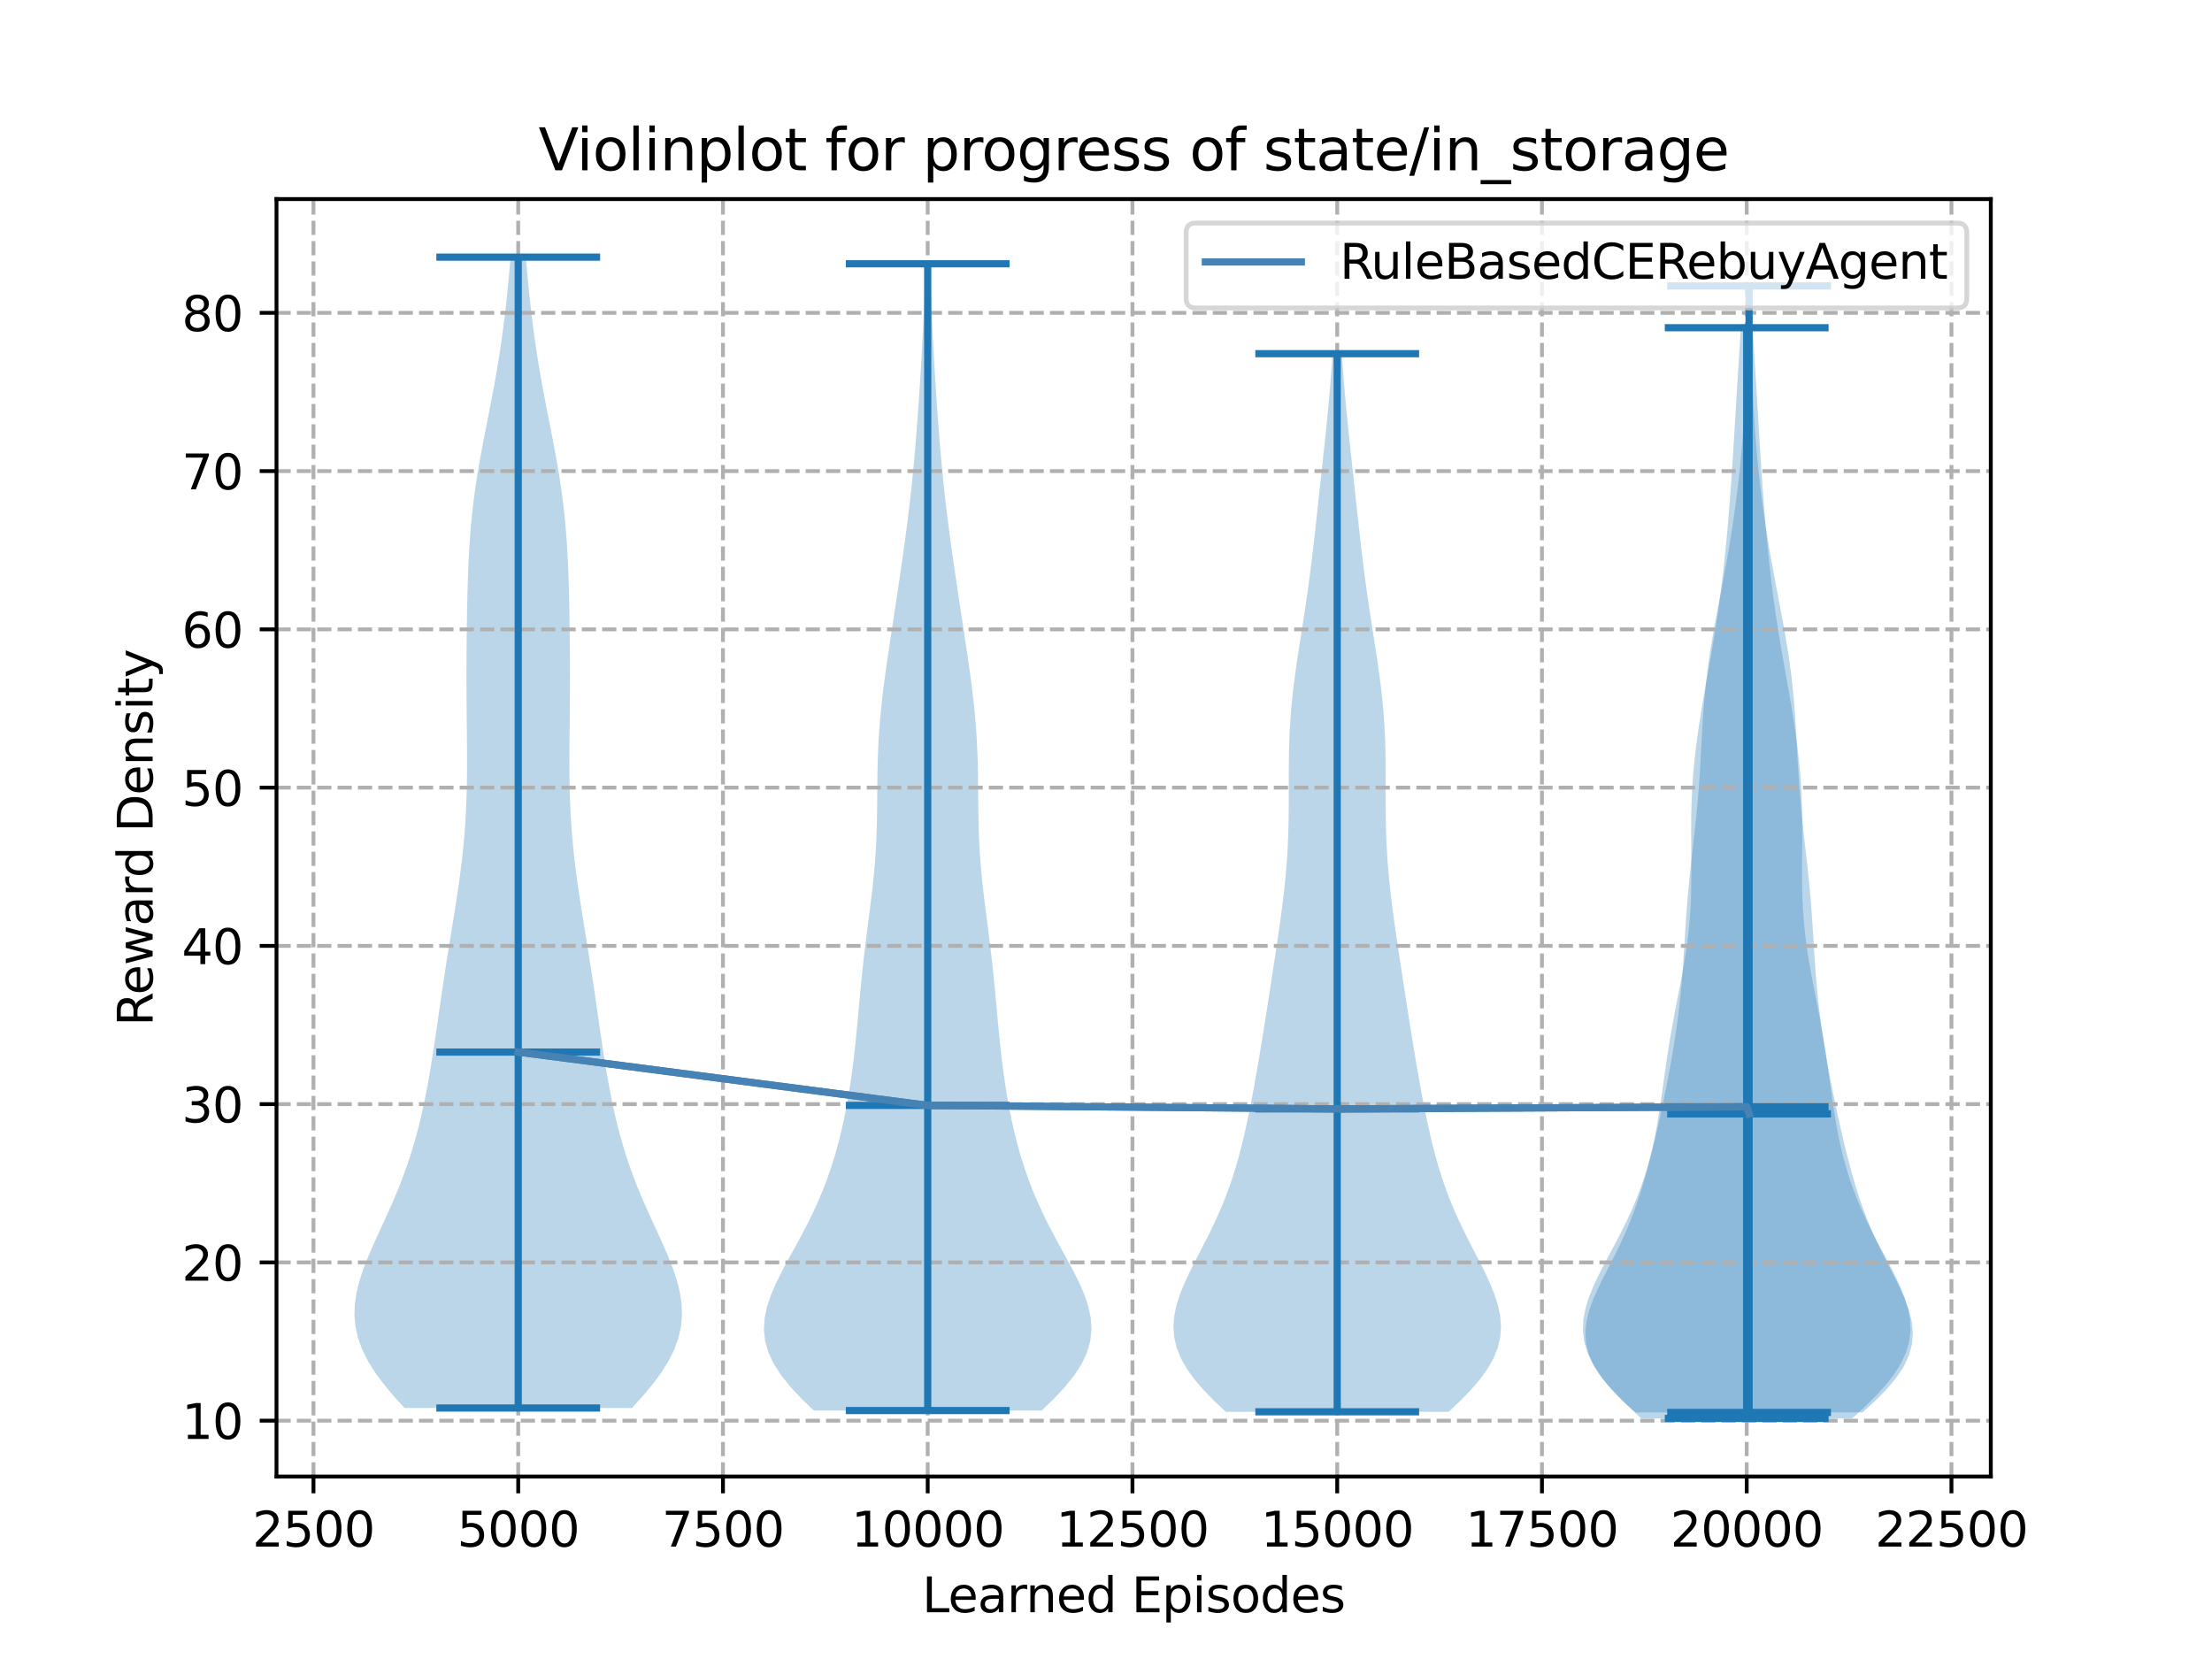 <?xml version="1.0" encoding="utf-8" standalone="no"?>
<!DOCTYPE svg PUBLIC "-//W3C//DTD SVG 1.1//EN"
  "http://www.w3.org/Graphics/SVG/1.1/DTD/svg11.dtd">
<svg xmlns:xlink="http://www.w3.org/1999/xlink" width="460.8pt" height="345.6pt" viewBox="0 0 460.8 345.6" xmlns="http://www.w3.org/2000/svg" version="1.1">
 <defs>
  <style type="text/css">*{stroke-linejoin: round; stroke-linecap: butt}</style>
 </defs>
 <g id="figure_1">
  <g id="patch_1">
   <path d="M 0 345.6 
L 460.8 345.6 
L 460.8 0 
L 0 0 
z
" style="fill: #ffffff"/>
  </g>
  <g id="axes_1">
   <g id="patch_2">
    <path d="M 57.6 307.584 
L 414.72 307.584 
L 414.72 41.472 
L 57.6 41.472 
z
" style="fill: #ffffff"/>
   </g>
   <g id="PolyCollection_1">
    <path d="M 131.645 293.312 
L 84.265 293.312 
L 82.062 290.89 
L 80.029 288.469 
L 78.225 286.047 
L 76.695 283.625 
L 75.477 281.204 
L 74.591 278.782 
L 74.046 276.361 
L 73.833 273.939 
L 73.93 271.517 
L 74.307 269.096 
L 74.92 266.674 
L 75.726 264.252 
L 76.676 261.831 
L 77.722 259.409 
L 78.823 256.987 
L 79.939 254.566 
L 81.041 252.144 
L 82.102 249.722 
L 83.108 247.301 
L 84.046 244.879 
L 84.911 242.457 
L 85.704 240.036 
L 86.426 237.614 
L 87.082 235.192 
L 87.678 232.771 
L 88.221 230.349 
L 88.717 227.927 
L 89.174 225.506 
L 89.597 223.084 
L 89.994 220.662 
L 90.37 218.241 
L 90.731 215.819 
L 91.083 213.397 
L 91.432 210.976 
L 91.782 208.554 
L 92.137 206.132 
L 92.501 203.711 
L 92.873 201.289 
L 93.255 198.867 
L 93.644 196.446 
L 94.037 194.024 
L 94.43 191.602 
L 94.817 189.181 
L 95.191 186.759 
L 95.548 184.338 
L 95.88 181.916 
L 96.182 179.494 
L 96.45 177.073 
L 96.681 174.651 
L 96.872 172.229 
L 97.025 169.808 
L 97.14 167.386 
L 97.22 164.964 
L 97.269 162.543 
L 97.292 160.121 
L 97.294 157.699 
L 97.281 155.278 
L 97.26 152.856 
L 97.235 150.434 
L 97.211 148.013 
L 97.191 145.591 
L 97.179 143.169 
L 97.174 140.748 
L 97.179 138.326 
L 97.192 135.904 
L 97.213 133.483 
L 97.242 131.061 
L 97.278 128.639 
L 97.322 126.218 
L 97.376 123.796 
L 97.443 121.374 
L 97.527 118.953 
L 97.632 116.531 
L 97.764 114.109 
L 97.928 111.688 
L 98.128 109.266 
L 98.367 106.844 
L 98.649 104.423 
L 98.972 102.001 
L 99.336 99.579 
L 99.735 97.158 
L 100.166 94.736 
L 100.62 92.315 
L 101.089 89.893 
L 101.566 87.471 
L 102.041 85.05 
L 102.508 82.628 
L 102.96 80.206 
L 103.391 77.785 
L 103.798 75.363 
L 104.179 72.941 
L 104.532 70.52 
L 104.859 68.098 
L 105.161 65.676 
L 105.439 63.255 
L 105.695 60.833 
L 105.932 58.411 
L 106.153 55.99 
L 106.357 53.568 
L 109.553 53.568 
L 109.553 53.568 
L 109.757 55.99 
L 109.977 58.411 
L 110.214 60.833 
L 110.471 63.255 
L 110.749 65.676 
L 111.05 68.098 
L 111.377 70.52 
L 111.731 72.941 
L 112.112 75.363 
L 112.519 77.785 
L 112.95 80.206 
L 113.402 82.628 
L 113.868 85.05 
L 114.344 87.471 
L 114.821 89.893 
L 115.29 92.315 
L 115.744 94.736 
L 116.174 97.158 
L 116.574 99.579 
L 116.937 102.001 
L 117.261 104.423 
L 117.542 106.844 
L 117.782 109.266 
L 117.982 111.688 
L 118.145 114.109 
L 118.277 116.531 
L 118.382 118.953 
L 118.466 121.374 
L 118.533 123.796 
L 118.588 126.218 
L 118.632 128.639 
L 118.668 131.061 
L 118.696 133.483 
L 118.718 135.904 
L 118.731 138.326 
L 118.735 140.748 
L 118.731 143.169 
L 118.719 145.591 
L 118.699 148.013 
L 118.675 150.434 
L 118.65 152.856 
L 118.628 155.278 
L 118.616 157.699 
L 118.618 160.121 
L 118.641 162.543 
L 118.69 164.964 
L 118.77 167.386 
L 118.885 169.808 
L 119.037 172.229 
L 119.229 174.651 
L 119.46 177.073 
L 119.728 179.494 
L 120.03 181.916 
L 120.362 184.338 
L 120.718 186.759 
L 121.093 189.181 
L 121.48 191.602 
L 121.872 194.024 
L 122.266 196.446 
L 122.655 198.867 
L 123.036 201.289 
L 123.409 203.711 
L 123.772 206.132 
L 124.128 208.554 
L 124.478 210.976 
L 124.826 213.397 
L 125.179 215.819 
L 125.54 218.241 
L 125.916 220.662 
L 126.312 223.084 
L 126.736 225.506 
L 127.192 227.927 
L 127.689 230.349 
L 128.231 232.771 
L 128.828 235.192 
L 129.484 237.614 
L 130.206 240.036 
L 130.998 242.457 
L 131.864 244.879 
L 132.802 247.301 
L 133.807 249.722 
L 134.869 252.144 
L 135.97 254.566 
L 137.087 256.987 
L 138.187 259.409 
L 139.234 261.831 
L 140.184 264.252 
L 140.989 266.674 
L 141.603 269.096 
L 141.979 271.517 
L 142.077 273.939 
L 141.864 276.361 
L 141.318 278.782 
L 140.433 281.204 
L 139.215 283.625 
L 137.685 286.047 
L 135.88 288.469 
L 133.848 290.89 
L 131.645 293.312 
z
" clip-path="url(#pa95bd17206)" style="fill: #1f77b4; fill-opacity: 0.3"/>
   </g>
   <g id="PolyCollection_2">
    <path d="M 216.985 293.84 
L 169.535 293.84 
L 167.026 291.427 
L 164.753 289.014 
L 162.799 286.601 
L 161.228 284.188 
L 160.087 281.775 
L 159.392 279.362 
L 159.138 276.949 
L 159.293 274.536 
L 159.809 272.123 
L 160.623 269.71 
L 161.664 267.297 
L 162.864 264.884 
L 164.155 262.471 
L 165.481 260.058 
L 166.794 257.645 
L 168.061 255.232 
L 169.256 252.819 
L 170.366 250.406 
L 171.384 247.993 
L 172.311 245.58 
L 173.148 243.167 
L 173.903 240.754 
L 174.582 238.341 
L 175.192 235.928 
L 175.739 233.515 
L 176.23 231.102 
L 176.67 228.689 
L 177.064 226.276 
L 177.416 223.863 
L 177.732 221.45 
L 178.016 219.037 
L 178.274 216.624 
L 178.513 214.211 
L 178.739 211.798 
L 178.959 209.385 
L 179.182 206.972 
L 179.414 204.559 
L 179.66 202.146 
L 179.924 199.733 
L 180.207 197.32 
L 180.506 194.907 
L 180.816 192.494 
L 181.129 190.081 
L 181.434 187.668 
L 181.722 185.255 
L 181.982 182.842 
L 182.205 180.429 
L 182.387 178.016 
L 182.526 175.603 
L 182.624 173.19 
L 182.685 170.777 
L 182.721 168.364 
L 182.742 165.951 
L 182.762 163.538 
L 182.791 161.125 
L 182.843 158.712 
L 182.926 156.299 
L 183.047 153.886 
L 183.208 151.473 
L 183.411 149.06 
L 183.653 146.647 
L 183.93 144.234 
L 184.236 141.821 
L 184.565 139.408 
L 184.911 136.995 
L 185.268 134.582 
L 185.632 132.169 
L 185.999 129.756 
L 186.367 127.343 
L 186.733 124.93 
L 187.096 122.517 
L 187.454 120.104 
L 187.806 117.691 
L 188.151 115.278 
L 188.486 112.865 
L 188.809 110.452 
L 189.119 108.039 
L 189.413 105.626 
L 189.691 103.213 
L 189.952 100.8 
L 190.196 98.387 
L 190.424 95.974 
L 190.636 93.561 
L 190.836 91.148 
L 191.024 88.735 
L 191.202 86.322 
L 191.372 83.909 
L 191.534 81.496 
L 191.689 79.083 
L 191.838 76.67 
L 191.979 74.257 
L 192.113 71.844 
L 192.239 69.431 
L 192.355 67.018 
L 192.463 64.605 
L 192.562 62.192 
L 192.651 59.779 
L 192.732 57.366 
L 192.804 54.953 
L 193.716 54.953 
L 193.716 54.953 
L 193.788 57.366 
L 193.869 59.779 
L 193.958 62.192 
L 194.057 64.605 
L 194.165 67.018 
L 194.281 69.431 
L 194.407 71.844 
L 194.541 74.257 
L 194.682 76.67 
L 194.831 79.083 
L 194.986 81.496 
L 195.148 83.909 
L 195.318 86.322 
L 195.496 88.735 
L 195.684 91.148 
L 195.884 93.561 
L 196.096 95.974 
L 196.324 98.387 
L 196.568 100.8 
L 196.829 103.213 
L 197.107 105.626 
L 197.401 108.039 
L 197.711 110.452 
L 198.034 112.865 
L 198.369 115.278 
L 198.714 117.691 
L 199.066 120.104 
L 199.424 122.517 
L 199.787 124.93 
L 200.153 127.343 
L 200.521 129.756 
L 200.888 132.169 
L 201.252 134.582 
L 201.609 136.995 
L 201.955 139.408 
L 202.284 141.821 
L 202.59 144.234 
L 202.867 146.647 
L 203.109 149.06 
L 203.312 151.473 
L 203.473 153.886 
L 203.594 156.299 
L 203.677 158.712 
L 203.729 161.125 
L 203.758 163.538 
L 203.778 165.951 
L 203.799 168.364 
L 203.835 170.777 
L 203.897 173.19 
L 203.994 175.603 
L 204.133 178.016 
L 204.315 180.429 
L 204.538 182.842 
L 204.798 185.255 
L 205.086 187.668 
L 205.391 190.081 
L 205.704 192.494 
L 206.014 194.907 
L 206.313 197.32 
L 206.596 199.733 
L 206.86 202.146 
L 207.107 204.559 
L 207.338 206.972 
L 207.561 209.385 
L 207.781 211.798 
L 208.007 214.211 
L 208.246 216.624 
L 208.504 219.037 
L 208.788 221.45 
L 209.104 223.863 
L 209.456 226.276 
L 209.85 228.689 
L 210.29 231.102 
L 210.781 233.515 
L 211.328 235.928 
L 211.938 238.341 
L 212.617 240.754 
L 213.372 243.167 
L 214.209 245.58 
L 215.136 247.993 
L 216.154 250.406 
L 217.264 252.819 
L 218.459 255.232 
L 219.726 257.645 
L 221.039 260.058 
L 222.365 262.471 
L 223.656 264.884 
L 224.856 267.297 
L 225.897 269.71 
L 226.711 272.123 
L 227.227 274.536 
L 227.382 276.949 
L 227.128 279.362 
L 226.433 281.775 
L 225.292 284.188 
L 223.721 286.601 
L 221.767 289.014 
L 219.494 291.427 
L 216.985 293.84 
z
" clip-path="url(#pa95bd17206)" style="fill: #1f77b4; fill-opacity: 0.3"/>
   </g>
   <g id="PolyCollection_3">
    <path d="M 301.784 294.103 
L 255.346 294.103 
L 252.986 291.877 
L 250.81 289.65 
L 248.886 287.424 
L 247.271 285.197 
L 246.005 282.971 
L 245.112 280.744 
L 244.596 278.518 
L 244.443 276.291 
L 244.624 274.065 
L 245.098 271.838 
L 245.812 269.612 
L 246.714 267.385 
L 247.748 265.159 
L 248.862 262.932 
L 250.01 260.706 
L 251.155 258.479 
L 252.266 256.253 
L 253.323 254.026 
L 254.31 251.8 
L 255.221 249.573 
L 256.056 247.347 
L 256.815 245.12 
L 257.506 242.894 
L 258.136 240.667 
L 258.712 238.441 
L 259.245 236.214 
L 259.74 233.987 
L 260.205 231.761 
L 260.646 229.534 
L 261.067 227.308 
L 261.473 225.081 
L 261.865 222.855 
L 262.247 220.628 
L 262.619 218.402 
L 262.983 216.175 
L 263.34 213.949 
L 263.692 211.722 
L 264.041 209.496 
L 264.387 207.269 
L 264.73 205.043 
L 265.072 202.816 
L 265.413 200.59 
L 265.75 198.363 
L 266.083 196.137 
L 266.408 193.91 
L 266.723 191.684 
L 267.023 189.457 
L 267.303 187.231 
L 267.559 185.004 
L 267.786 182.778 
L 267.982 180.551 
L 268.143 178.325 
L 268.27 176.098 
L 268.362 173.872 
L 268.423 171.645 
L 268.458 169.419 
L 268.472 167.192 
L 268.474 164.966 
L 268.471 162.739 
L 268.474 160.513 
L 268.492 158.286 
L 268.531 156.06 
L 268.6 153.833 
L 268.705 151.607 
L 268.847 149.38 
L 269.03 147.153 
L 269.252 144.927 
L 269.509 142.7 
L 269.799 140.474 
L 270.113 138.247 
L 270.447 136.021 
L 270.792 133.794 
L 271.142 131.568 
L 271.49 129.341 
L 271.831 127.115 
L 272.16 124.888 
L 272.477 122.662 
L 272.779 120.435 
L 273.066 118.209 
L 273.34 115.982 
L 273.602 113.756 
L 273.856 111.529 
L 274.104 109.303 
L 274.348 107.076 
L 274.59 104.85 
L 274.832 102.623 
L 275.075 100.397 
L 275.318 98.17 
L 275.56 95.944 
L 275.801 93.717 
L 276.039 91.491 
L 276.271 89.264 
L 276.495 87.038 
L 276.709 84.811 
L 276.912 82.585 
L 277.102 80.358 
L 277.278 78.132 
L 277.439 75.905 
L 277.587 73.679 
L 279.544 73.679 
L 279.544 73.679 
L 279.691 75.905 
L 279.853 78.132 
L 280.029 80.358 
L 280.219 82.585 
L 280.421 84.811 
L 280.636 87.038 
L 280.86 89.264 
L 281.092 91.491 
L 281.329 93.717 
L 281.57 95.944 
L 281.813 98.17 
L 282.056 100.397 
L 282.298 102.623 
L 282.54 104.85 
L 282.782 107.076 
L 283.026 109.303 
L 283.274 111.529 
L 283.528 113.756 
L 283.791 115.982 
L 284.065 118.209 
L 284.352 120.435 
L 284.654 122.662 
L 284.97 124.888 
L 285.3 127.115 
L 285.641 129.341 
L 285.989 131.568 
L 286.338 133.794 
L 286.683 136.021 
L 287.017 138.247 
L 287.332 140.474 
L 287.621 142.7 
L 287.879 144.927 
L 288.1 147.153 
L 288.283 149.38 
L 288.426 151.607 
L 288.53 153.833 
L 288.599 156.06 
L 288.639 158.286 
L 288.656 160.513 
L 288.659 162.739 
L 288.657 164.966 
L 288.659 167.192 
L 288.673 169.419 
L 288.707 171.645 
L 288.769 173.872 
L 288.861 176.098 
L 288.987 178.325 
L 289.149 180.551 
L 289.344 182.778 
L 289.572 185.004 
L 289.828 187.231 
L 290.108 189.457 
L 290.407 191.684 
L 290.722 193.91 
L 291.048 196.137 
L 291.38 198.363 
L 291.718 200.59 
L 292.058 202.816 
L 292.4 205.043 
L 292.744 207.269 
L 293.09 209.496 
L 293.438 211.722 
L 293.79 213.949 
L 294.148 216.175 
L 294.512 218.402 
L 294.884 220.628 
L 295.265 222.855 
L 295.657 225.081 
L 296.063 227.308 
L 296.484 229.534 
L 296.925 231.761 
L 297.391 233.987 
L 297.886 236.214 
L 298.418 238.441 
L 298.995 240.667 
L 299.624 242.894 
L 300.315 245.12 
L 301.075 247.347 
L 301.909 249.573 
L 302.821 251.8 
L 303.808 254.026 
L 304.864 256.253 
L 305.975 258.479 
L 307.12 260.706 
L 308.269 262.932 
L 309.383 265.159 
L 310.416 267.385 
L 311.318 269.612 
L 312.033 271.838 
L 312.506 274.065 
L 312.687 276.291 
L 312.535 278.518 
L 312.019 280.744 
L 311.126 282.971 
L 309.86 285.197 
L 308.244 287.424 
L 306.32 289.65 
L 304.144 291.877 
L 301.784 294.103 
z
" clip-path="url(#pa95bd17206)" style="fill: #1f77b4; fill-opacity: 0.3"/>
   </g>
   <g id="PolyCollection_4">
    <path d="M 385.844 295.488 
L 341.897 295.488 
L 339.409 293.193 
L 337.076 290.898 
L 334.975 288.603 
L 333.175 286.308 
L 331.728 284.012 
L 330.668 281.717 
L 330.011 279.422 
L 329.748 277.127 
L 329.855 274.832 
L 330.289 272.537 
L 330.999 270.242 
L 331.925 267.947 
L 333.006 265.652 
L 334.184 263.356 
L 335.407 261.061 
L 336.631 258.766 
L 337.82 256.471 
L 338.949 254.176 
L 340 251.881 
L 340.963 249.586 
L 341.835 247.291 
L 342.615 244.996 
L 343.307 242.7 
L 343.917 240.405 
L 344.453 238.11 
L 344.924 235.815 
L 345.34 233.52 
L 345.713 231.225 
L 346.055 228.93 
L 346.379 226.635 
L 346.697 224.339 
L 347.021 222.044 
L 347.36 219.749 
L 347.721 217.454 
L 348.107 215.159 
L 348.52 212.864 
L 348.953 210.569 
L 349.4 208.274 
L 349.849 205.979 
L 350.289 203.683 
L 350.707 201.388 
L 351.09 199.093 
L 351.429 196.798 
L 351.715 194.503 
L 351.944 192.208 
L 352.116 189.913 
L 352.235 187.618 
L 352.306 185.323 
L 352.338 183.027 
L 352.342 180.732 
L 352.328 178.437 
L 352.31 176.142 
L 352.298 173.847 
L 352.302 171.552 
L 352.332 169.257 
L 352.395 166.962 
L 352.496 164.667 
L 352.638 162.371 
L 352.824 160.076 
L 353.051 157.781 
L 353.319 155.486 
L 353.623 153.191 
L 353.959 150.896 
L 354.323 148.601 
L 354.707 146.306 
L 355.106 144.011 
L 355.513 141.715 
L 355.922 139.42 
L 356.328 137.125 
L 356.725 134.83 
L 357.11 132.535 
L 357.477 130.24 
L 357.826 127.945 
L 358.154 125.65 
L 358.46 123.354 
L 358.746 121.059 
L 359.013 118.764 
L 359.261 116.469 
L 359.494 114.174 
L 359.712 111.879 
L 359.917 109.584 
L 360.111 107.289 
L 360.295 104.994 
L 360.47 102.698 
L 360.636 100.403 
L 360.795 98.108 
L 360.947 95.813 
L 361.092 93.518 
L 361.234 91.223 
L 361.372 88.928 
L 361.509 86.633 
L 361.646 84.338 
L 361.784 82.042 
L 361.924 79.747 
L 362.067 77.452 
L 362.212 75.157 
L 362.359 72.862 
L 362.507 70.567 
L 362.654 68.272 
L 365.087 68.272 
L 365.087 68.272 
L 365.234 70.567 
L 365.381 72.862 
L 365.529 75.157 
L 365.674 77.452 
L 365.817 79.747 
L 365.957 82.042 
L 366.095 84.338 
L 366.232 86.633 
L 366.369 88.928 
L 366.507 91.223 
L 366.648 93.518 
L 366.794 95.813 
L 366.946 98.108 
L 367.104 100.403 
L 367.271 102.698 
L 367.445 104.994 
L 367.629 107.289 
L 367.824 109.584 
L 368.029 111.879 
L 368.247 114.174 
L 368.479 116.469 
L 368.728 118.764 
L 368.994 121.059 
L 369.281 123.354 
L 369.587 125.65 
L 369.915 127.945 
L 370.264 130.24 
L 370.631 132.535 
L 371.015 134.83 
L 371.413 137.125 
L 371.819 139.42 
L 372.228 141.715 
L 372.635 144.011 
L 373.034 146.306 
L 373.418 148.601 
L 373.781 150.896 
L 374.118 153.191 
L 374.422 155.486 
L 374.69 157.781 
L 374.917 160.076 
L 375.102 162.371 
L 375.245 164.667 
L 375.346 166.962 
L 375.409 169.257 
L 375.439 171.552 
L 375.443 173.847 
L 375.431 176.142 
L 375.413 178.437 
L 375.399 180.732 
L 375.403 183.027 
L 375.435 185.323 
L 375.506 187.618 
L 375.624 189.913 
L 375.797 192.208 
L 376.026 194.503 
L 376.312 196.798 
L 376.65 199.093 
L 377.034 201.388 
L 377.451 203.683 
L 377.892 205.979 
L 378.341 208.274 
L 378.788 210.569 
L 379.221 212.864 
L 379.633 215.159 
L 380.02 217.454 
L 380.381 219.749 
L 380.72 222.044 
L 381.044 224.339 
L 381.362 226.635 
L 381.685 228.93 
L 382.028 231.225 
L 382.401 233.52 
L 382.817 235.815 
L 383.288 238.11 
L 383.824 240.405 
L 384.434 242.7 
L 385.126 244.996 
L 385.906 247.291 
L 386.777 249.586 
L 387.741 251.881 
L 388.792 254.176 
L 389.921 256.471 
L 391.11 258.766 
L 392.334 261.061 
L 393.557 263.356 
L 394.735 265.652 
L 395.816 267.947 
L 396.742 270.242 
L 397.452 272.537 
L 397.886 274.832 
L 397.993 277.127 
L 397.73 279.422 
L 397.072 281.717 
L 396.013 284.012 
L 394.566 286.308 
L 392.765 288.603 
L 390.665 290.898 
L 388.331 293.193 
L 385.844 295.488 
z
" clip-path="url(#pa95bd17206)" style="fill: #1f77b4; fill-opacity: 0.3"/>
   </g>
   <g id="PolyCollection_5">
    <path d="M 388 294.235 
L 340.73 294.235 
L 338.128 291.865 
L 335.779 289.494 
L 333.776 287.124 
L 332.19 284.754 
L 331.068 282.383 
L 330.424 280.013 
L 330.243 277.643 
L 330.482 275.272 
L 331.075 272.902 
L 331.945 270.531 
L 333.008 268.161 
L 334.184 265.791 
L 335.401 263.42 
L 336.604 261.05 
L 337.752 258.68 
L 338.821 256.309 
L 339.801 253.939 
L 340.692 251.568 
L 341.504 249.198 
L 342.247 246.828 
L 342.934 244.457 
L 343.575 242.087 
L 344.181 239.717 
L 344.757 237.346 
L 345.308 234.976 
L 345.837 232.605 
L 346.345 230.235 
L 346.834 227.865 
L 347.303 225.494 
L 347.753 223.124 
L 348.182 220.754 
L 348.587 218.383 
L 348.966 216.013 
L 349.316 213.642 
L 349.633 211.272 
L 349.915 208.902 
L 350.163 206.531 
L 350.376 204.161 
L 350.562 201.791 
L 350.725 199.42 
L 350.874 197.05 
L 351.02 194.68 
L 351.171 192.309 
L 351.336 189.939 
L 351.521 187.568 
L 351.729 185.198 
L 351.961 182.828 
L 352.212 180.457 
L 352.476 178.087 
L 352.746 175.717 
L 353.013 173.346 
L 353.269 170.976 
L 353.505 168.605 
L 353.719 166.235 
L 353.906 163.865 
L 354.07 161.494 
L 354.213 159.124 
L 354.344 156.754 
L 354.469 154.383 
L 354.6 152.013 
L 354.745 149.642 
L 354.915 147.272 
L 355.116 144.902 
L 355.354 142.531 
L 355.632 140.161 
L 355.951 137.791 
L 356.307 135.42 
L 356.697 133.05 
L 357.114 130.679 
L 357.55 128.309 
L 357.999 125.939 
L 358.453 123.568 
L 358.904 121.198 
L 359.346 118.828 
L 359.775 116.457 
L 360.187 114.087 
L 360.579 111.716 
L 360.949 109.346 
L 361.296 106.976 
L 361.62 104.605 
L 361.921 102.235 
L 362.198 99.865 
L 362.452 97.494 
L 362.683 95.124 
L 362.889 92.753 
L 363.073 90.383 
L 363.233 88.013 
L 363.37 85.642 
L 363.486 83.272 
L 363.582 80.902 
L 363.659 78.531 
L 363.722 76.161 
L 363.771 73.79 
L 363.811 71.42 
L 363.844 69.05 
L 363.873 66.679 
L 363.9 64.309 
L 363.928 61.939 
L 363.958 59.568 
L 364.773 59.568 
L 364.773 59.568 
L 364.802 61.939 
L 364.83 64.309 
L 364.858 66.679 
L 364.887 69.05 
L 364.92 71.42 
L 364.959 73.79 
L 365.009 76.161 
L 365.071 78.531 
L 365.149 80.902 
L 365.245 83.272 
L 365.36 85.642 
L 365.498 88.013 
L 365.658 90.383 
L 365.841 92.753 
L 366.048 95.124 
L 366.278 97.494 
L 366.532 99.865 
L 366.81 102.235 
L 367.11 104.605 
L 367.435 106.976 
L 367.782 109.346 
L 368.152 111.716 
L 368.543 114.087 
L 368.955 116.457 
L 369.384 118.828 
L 369.826 121.198 
L 370.277 123.568 
L 370.731 125.939 
L 371.18 128.309 
L 371.617 130.679 
L 372.034 133.05 
L 372.423 135.42 
L 372.78 137.791 
L 373.098 140.161 
L 373.376 142.531 
L 373.614 144.902 
L 373.816 147.272 
L 373.985 149.642 
L 374.131 152.013 
L 374.261 154.383 
L 374.387 156.754 
L 374.517 159.124 
L 374.66 161.494 
L 374.824 163.865 
L 375.012 166.235 
L 375.225 168.605 
L 375.462 170.976 
L 375.717 173.346 
L 375.984 175.717 
L 376.254 178.087 
L 376.519 180.457 
L 376.77 182.828 
L 377.001 185.198 
L 377.209 187.568 
L 377.394 189.939 
L 377.56 192.309 
L 377.711 194.68 
L 377.856 197.05 
L 378.006 199.42 
L 378.169 201.791 
L 378.354 204.161 
L 378.568 206.531 
L 378.815 208.902 
L 379.097 211.272 
L 379.414 213.642 
L 379.764 216.013 
L 380.143 218.383 
L 380.549 220.754 
L 380.977 223.124 
L 381.427 225.494 
L 381.896 227.865 
L 382.385 230.235 
L 382.893 232.605 
L 383.422 234.976 
L 383.973 237.346 
L 384.549 239.717 
L 385.155 242.087 
L 385.797 244.457 
L 386.483 246.828 
L 387.226 249.198 
L 388.038 251.568 
L 388.93 253.939 
L 389.91 256.309 
L 390.979 258.68 
L 392.127 261.05 
L 393.329 263.42 
L 394.547 265.791 
L 395.722 268.161 
L 396.785 270.531 
L 397.655 272.902 
L 398.249 275.272 
L 398.487 277.643 
L 398.306 280.013 
L 397.662 282.383 
L 396.54 284.754 
L 394.955 287.124 
L 392.951 289.494 
L 390.602 291.865 
L 388 294.235 
z
" clip-path="url(#pa95bd17206)" style="fill: #1f77b4; fill-opacity: 0.3"/>
   </g>
   <g id="matplotlib.axis_1">
    <g id="xtick_1">
     <g id="line2d_1">
      <path d="M 65.302 307.584 
L 65.302 41.472 
" clip-path="url(#pa95bd17206)" style="fill: none; stroke-dasharray: 2.96,1.28; stroke-dashoffset: 0; stroke: #b0b0b0; stroke-width: 0.8"/>
     </g>
     <g id="line2d_2">
      <defs>
       <path id="mee46580d6d" d="M 0 0 
L 0 3.5 
" style="stroke: #000000; stroke-width: 0.8"/>
      </defs>
      <g>
       <use xlink:href="#mee46580d6d" x="65.302" y="307.584" style="stroke: #000000; stroke-width: 0.8"/>
      </g>
     </g>
     <g id="text_1">
      <!-- 2500 -->
      <g transform="translate(52.577 322.182)scale(0.1 -0.1)">
       <defs>
        <path id="DejaVuSans-32" d="M 1228 531 
L 3431 531 
L 3431 0 
L 469 0 
L 469 531 
Q 828 903 1448 1529 
Q 2069 2156 2228 2338 
Q 2531 2678 2651 2914 
Q 2772 3150 2772 3378 
Q 2772 3750 2511 3984 
Q 2250 4219 1831 4219 
Q 1534 4219 1204 4116 
Q 875 4013 500 3803 
L 500 4441 
Q 881 4594 1212 4672 
Q 1544 4750 1819 4750 
Q 2544 4750 2975 4387 
Q 3406 4025 3406 3419 
Q 3406 3131 3298 2873 
Q 3191 2616 2906 2266 
Q 2828 2175 2409 1742 
Q 1991 1309 1228 531 
z
" transform="scale(0.016)"/>
        <path id="DejaVuSans-35" d="M 691 4666 
L 3169 4666 
L 3169 4134 
L 1269 4134 
L 1269 2991 
Q 1406 3038 1543 3061 
Q 1681 3084 1819 3084 
Q 2600 3084 3056 2656 
Q 3513 2228 3513 1497 
Q 3513 744 3044 326 
Q 2575 -91 1722 -91 
Q 1428 -91 1123 -41 
Q 819 9 494 109 
L 494 744 
Q 775 591 1075 516 
Q 1375 441 1709 441 
Q 2250 441 2565 725 
Q 2881 1009 2881 1497 
Q 2881 1984 2565 2268 
Q 2250 2553 1709 2553 
Q 1456 2553 1204 2497 
Q 953 2441 691 2322 
L 691 4666 
z
" transform="scale(0.016)"/>
        <path id="DejaVuSans-30" d="M 2034 4250 
Q 1547 4250 1301 3770 
Q 1056 3291 1056 2328 
Q 1056 1369 1301 889 
Q 1547 409 2034 409 
Q 2525 409 2770 889 
Q 3016 1369 3016 2328 
Q 3016 3291 2770 3770 
Q 2525 4250 2034 4250 
z
M 2034 4750 
Q 2819 4750 3233 4129 
Q 3647 3509 3647 2328 
Q 3647 1150 3233 529 
Q 2819 -91 2034 -91 
Q 1250 -91 836 529 
Q 422 1150 422 2328 
Q 422 3509 836 4129 
Q 1250 4750 2034 4750 
z
" transform="scale(0.016)"/>
       </defs>
       <use xlink:href="#DejaVuSans-32"/>
       <use xlink:href="#DejaVuSans-35" x="63.623"/>
       <use xlink:href="#DejaVuSans-30" x="127.246"/>
       <use xlink:href="#DejaVuSans-30" x="190.869"/>
      </g>
     </g>
    </g>
    <g id="xtick_2">
     <g id="line2d_3">
      <path d="M 107.955 307.584 
L 107.955 41.472 
" clip-path="url(#pa95bd17206)" style="fill: none; stroke-dasharray: 2.96,1.28; stroke-dashoffset: 0; stroke: #b0b0b0; stroke-width: 0.8"/>
     </g>
     <g id="line2d_4">
      <g>
       <use xlink:href="#mee46580d6d" x="107.955" y="307.584" style="stroke: #000000; stroke-width: 0.8"/>
      </g>
     </g>
     <g id="text_2">
      <!-- 5000 -->
      <g transform="translate(95.23 322.182)scale(0.1 -0.1)">
       <use xlink:href="#DejaVuSans-35"/>
       <use xlink:href="#DejaVuSans-30" x="63.623"/>
       <use xlink:href="#DejaVuSans-30" x="127.246"/>
       <use xlink:href="#DejaVuSans-30" x="190.869"/>
      </g>
     </g>
    </g>
    <g id="xtick_3">
     <g id="line2d_5">
      <path d="M 150.607 307.584 
L 150.607 41.472 
" clip-path="url(#pa95bd17206)" style="fill: none; stroke-dasharray: 2.96,1.28; stroke-dashoffset: 0; stroke: #b0b0b0; stroke-width: 0.8"/>
     </g>
     <g id="line2d_6">
      <g>
       <use xlink:href="#mee46580d6d" x="150.607" y="307.584" style="stroke: #000000; stroke-width: 0.8"/>
      </g>
     </g>
     <g id="text_3">
      <!-- 7500 -->
      <g transform="translate(137.882 322.182)scale(0.1 -0.1)">
       <defs>
        <path id="DejaVuSans-37" d="M 525 4666 
L 3525 4666 
L 3525 4397 
L 1831 0 
L 1172 0 
L 2766 4134 
L 525 4134 
L 525 4666 
z
" transform="scale(0.016)"/>
       </defs>
       <use xlink:href="#DejaVuSans-37"/>
       <use xlink:href="#DejaVuSans-35" x="63.623"/>
       <use xlink:href="#DejaVuSans-30" x="127.246"/>
       <use xlink:href="#DejaVuSans-30" x="190.869"/>
      </g>
     </g>
    </g>
    <g id="xtick_4">
     <g id="line2d_7">
      <path d="M 193.26 307.584 
L 193.26 41.472 
" clip-path="url(#pa95bd17206)" style="fill: none; stroke-dasharray: 2.96,1.28; stroke-dashoffset: 0; stroke: #b0b0b0; stroke-width: 0.8"/>
     </g>
     <g id="line2d_8">
      <g>
       <use xlink:href="#mee46580d6d" x="193.26" y="307.584" style="stroke: #000000; stroke-width: 0.8"/>
      </g>
     </g>
     <g id="text_4">
      <!-- 10000 -->
      <g transform="translate(177.354 322.182)scale(0.1 -0.1)">
       <defs>
        <path id="DejaVuSans-31" d="M 794 531 
L 1825 531 
L 1825 4091 
L 703 3866 
L 703 4441 
L 1819 4666 
L 2450 4666 
L 2450 531 
L 3481 531 
L 3481 0 
L 794 0 
L 794 531 
z
" transform="scale(0.016)"/>
       </defs>
       <use xlink:href="#DejaVuSans-31"/>
       <use xlink:href="#DejaVuSans-30" x="63.623"/>
       <use xlink:href="#DejaVuSans-30" x="127.246"/>
       <use xlink:href="#DejaVuSans-30" x="190.869"/>
       <use xlink:href="#DejaVuSans-30" x="254.492"/>
      </g>
     </g>
    </g>
    <g id="xtick_5">
     <g id="line2d_9">
      <path d="M 235.913 307.584 
L 235.913 41.472 
" clip-path="url(#pa95bd17206)" style="fill: none; stroke-dasharray: 2.96,1.28; stroke-dashoffset: 0; stroke: #b0b0b0; stroke-width: 0.8"/>
     </g>
     <g id="line2d_10">
      <g>
       <use xlink:href="#mee46580d6d" x="235.913" y="307.584" style="stroke: #000000; stroke-width: 0.8"/>
      </g>
     </g>
     <g id="text_5">
      <!-- 12500 -->
      <g transform="translate(220.006 322.182)scale(0.1 -0.1)">
       <use xlink:href="#DejaVuSans-31"/>
       <use xlink:href="#DejaVuSans-32" x="63.623"/>
       <use xlink:href="#DejaVuSans-35" x="127.246"/>
       <use xlink:href="#DejaVuSans-30" x="190.869"/>
       <use xlink:href="#DejaVuSans-30" x="254.492"/>
      </g>
     </g>
    </g>
    <g id="xtick_6">
     <g id="line2d_11">
      <path d="M 278.565 307.584 
L 278.565 41.472 
" clip-path="url(#pa95bd17206)" style="fill: none; stroke-dasharray: 2.96,1.28; stroke-dashoffset: 0; stroke: #b0b0b0; stroke-width: 0.8"/>
     </g>
     <g id="line2d_12">
      <g>
       <use xlink:href="#mee46580d6d" x="278.565" y="307.584" style="stroke: #000000; stroke-width: 0.8"/>
      </g>
     </g>
     <g id="text_6">
      <!-- 15000 -->
      <g transform="translate(262.659 322.182)scale(0.1 -0.1)">
       <use xlink:href="#DejaVuSans-31"/>
       <use xlink:href="#DejaVuSans-35" x="63.623"/>
       <use xlink:href="#DejaVuSans-30" x="127.246"/>
       <use xlink:href="#DejaVuSans-30" x="190.869"/>
       <use xlink:href="#DejaVuSans-30" x="254.492"/>
      </g>
     </g>
    </g>
    <g id="xtick_7">
     <g id="line2d_13">
      <path d="M 321.218 307.584 
L 321.218 41.472 
" clip-path="url(#pa95bd17206)" style="fill: none; stroke-dasharray: 2.96,1.28; stroke-dashoffset: 0; stroke: #b0b0b0; stroke-width: 0.8"/>
     </g>
     <g id="line2d_14">
      <g>
       <use xlink:href="#mee46580d6d" x="321.218" y="307.584" style="stroke: #000000; stroke-width: 0.8"/>
      </g>
     </g>
     <g id="text_7">
      <!-- 17500 -->
      <g transform="translate(305.312 322.182)scale(0.1 -0.1)">
       <use xlink:href="#DejaVuSans-31"/>
       <use xlink:href="#DejaVuSans-37" x="63.623"/>
       <use xlink:href="#DejaVuSans-35" x="127.246"/>
       <use xlink:href="#DejaVuSans-30" x="190.869"/>
       <use xlink:href="#DejaVuSans-30" x="254.492"/>
      </g>
     </g>
    </g>
    <g id="xtick_8">
     <g id="line2d_15">
      <path d="M 363.87 307.584 
L 363.87 41.472 
" clip-path="url(#pa95bd17206)" style="fill: none; stroke-dasharray: 2.96,1.28; stroke-dashoffset: 0; stroke: #b0b0b0; stroke-width: 0.8"/>
     </g>
     <g id="line2d_16">
      <g>
       <use xlink:href="#mee46580d6d" x="363.87" y="307.584" style="stroke: #000000; stroke-width: 0.8"/>
      </g>
     </g>
     <g id="text_8">
      <!-- 20000 -->
      <g transform="translate(347.964 322.182)scale(0.1 -0.1)">
       <use xlink:href="#DejaVuSans-32"/>
       <use xlink:href="#DejaVuSans-30" x="63.623"/>
       <use xlink:href="#DejaVuSans-30" x="127.246"/>
       <use xlink:href="#DejaVuSans-30" x="190.869"/>
       <use xlink:href="#DejaVuSans-30" x="254.492"/>
      </g>
     </g>
    </g>
    <g id="xtick_9">
     <g id="line2d_17">
      <path d="M 406.523 307.584 
L 406.523 41.472 
" clip-path="url(#pa95bd17206)" style="fill: none; stroke-dasharray: 2.96,1.28; stroke-dashoffset: 0; stroke: #b0b0b0; stroke-width: 0.8"/>
     </g>
     <g id="line2d_18">
      <g>
       <use xlink:href="#mee46580d6d" x="406.523" y="307.584" style="stroke: #000000; stroke-width: 0.8"/>
      </g>
     </g>
     <g id="text_9">
      <!-- 22500 -->
      <g transform="translate(390.617 322.182)scale(0.1 -0.1)">
       <use xlink:href="#DejaVuSans-32"/>
       <use xlink:href="#DejaVuSans-32" x="63.623"/>
       <use xlink:href="#DejaVuSans-35" x="127.246"/>
       <use xlink:href="#DejaVuSans-30" x="190.869"/>
       <use xlink:href="#DejaVuSans-30" x="254.492"/>
      </g>
     </g>
    </g>
    <g id="text_10">
     <!-- Learned Episodes -->
     <g transform="translate(192.102 335.861)scale(0.1 -0.1)">
      <defs>
       <path id="DejaVuSans-4c" d="M 628 4666 
L 1259 4666 
L 1259 531 
L 3531 531 
L 3531 0 
L 628 0 
L 628 4666 
z
" transform="scale(0.016)"/>
       <path id="DejaVuSans-65" d="M 3597 1894 
L 3597 1613 
L 953 1613 
Q 991 1019 1311 708 
Q 1631 397 2203 397 
Q 2534 397 2845 478 
Q 3156 559 3463 722 
L 3463 178 
Q 3153 47 2828 -22 
Q 2503 -91 2169 -91 
Q 1331 -91 842 396 
Q 353 884 353 1716 
Q 353 2575 817 3079 
Q 1281 3584 2069 3584 
Q 2775 3584 3186 3129 
Q 3597 2675 3597 1894 
z
M 3022 2063 
Q 3016 2534 2758 2815 
Q 2500 3097 2075 3097 
Q 1594 3097 1305 2825 
Q 1016 2553 972 2059 
L 3022 2063 
z
" transform="scale(0.016)"/>
       <path id="DejaVuSans-61" d="M 2194 1759 
Q 1497 1759 1228 1600 
Q 959 1441 959 1056 
Q 959 750 1161 570 
Q 1363 391 1709 391 
Q 2188 391 2477 730 
Q 2766 1069 2766 1631 
L 2766 1759 
L 2194 1759 
z
M 3341 1997 
L 3341 0 
L 2766 0 
L 2766 531 
Q 2569 213 2275 61 
Q 1981 -91 1556 -91 
Q 1019 -91 701 211 
Q 384 513 384 1019 
Q 384 1609 779 1909 
Q 1175 2209 1959 2209 
L 2766 2209 
L 2766 2266 
Q 2766 2663 2505 2880 
Q 2244 3097 1772 3097 
Q 1472 3097 1187 3025 
Q 903 2953 641 2809 
L 641 3341 
Q 956 3463 1253 3523 
Q 1550 3584 1831 3584 
Q 2591 3584 2966 3190 
Q 3341 2797 3341 1997 
z
" transform="scale(0.016)"/>
       <path id="DejaVuSans-72" d="M 2631 2963 
Q 2534 3019 2420 3045 
Q 2306 3072 2169 3072 
Q 1681 3072 1420 2755 
Q 1159 2438 1159 1844 
L 1159 0 
L 581 0 
L 581 3500 
L 1159 3500 
L 1159 2956 
Q 1341 3275 1631 3429 
Q 1922 3584 2338 3584 
Q 2397 3584 2469 3576 
Q 2541 3569 2628 3553 
L 2631 2963 
z
" transform="scale(0.016)"/>
       <path id="DejaVuSans-6e" d="M 3513 2113 
L 3513 0 
L 2938 0 
L 2938 2094 
Q 2938 2591 2744 2837 
Q 2550 3084 2163 3084 
Q 1697 3084 1428 2787 
Q 1159 2491 1159 1978 
L 1159 0 
L 581 0 
L 581 3500 
L 1159 3500 
L 1159 2956 
Q 1366 3272 1645 3428 
Q 1925 3584 2291 3584 
Q 2894 3584 3203 3211 
Q 3513 2838 3513 2113 
z
" transform="scale(0.016)"/>
       <path id="DejaVuSans-64" d="M 2906 2969 
L 2906 4863 
L 3481 4863 
L 3481 0 
L 2906 0 
L 2906 525 
Q 2725 213 2448 61 
Q 2172 -91 1784 -91 
Q 1150 -91 751 415 
Q 353 922 353 1747 
Q 353 2572 751 3078 
Q 1150 3584 1784 3584 
Q 2172 3584 2448 3432 
Q 2725 3281 2906 2969 
z
M 947 1747 
Q 947 1113 1208 752 
Q 1469 391 1925 391 
Q 2381 391 2643 752 
Q 2906 1113 2906 1747 
Q 2906 2381 2643 2742 
Q 2381 3103 1925 3103 
Q 1469 3103 1208 2742 
Q 947 2381 947 1747 
z
" transform="scale(0.016)"/>
       <path id="DejaVuSans-20" transform="scale(0.016)"/>
       <path id="DejaVuSans-45" d="M 628 4666 
L 3578 4666 
L 3578 4134 
L 1259 4134 
L 1259 2753 
L 3481 2753 
L 3481 2222 
L 1259 2222 
L 1259 531 
L 3634 531 
L 3634 0 
L 628 0 
L 628 4666 
z
" transform="scale(0.016)"/>
       <path id="DejaVuSans-70" d="M 1159 525 
L 1159 -1331 
L 581 -1331 
L 581 3500 
L 1159 3500 
L 1159 2969 
Q 1341 3281 1617 3432 
Q 1894 3584 2278 3584 
Q 2916 3584 3314 3078 
Q 3713 2572 3713 1747 
Q 3713 922 3314 415 
Q 2916 -91 2278 -91 
Q 1894 -91 1617 61 
Q 1341 213 1159 525 
z
M 3116 1747 
Q 3116 2381 2855 2742 
Q 2594 3103 2138 3103 
Q 1681 3103 1420 2742 
Q 1159 2381 1159 1747 
Q 1159 1113 1420 752 
Q 1681 391 2138 391 
Q 2594 391 2855 752 
Q 3116 1113 3116 1747 
z
" transform="scale(0.016)"/>
       <path id="DejaVuSans-69" d="M 603 3500 
L 1178 3500 
L 1178 0 
L 603 0 
L 603 3500 
z
M 603 4863 
L 1178 4863 
L 1178 4134 
L 603 4134 
L 603 4863 
z
" transform="scale(0.016)"/>
       <path id="DejaVuSans-73" d="M 2834 3397 
L 2834 2853 
Q 2591 2978 2328 3040 
Q 2066 3103 1784 3103 
Q 1356 3103 1142 2972 
Q 928 2841 928 2578 
Q 928 2378 1081 2264 
Q 1234 2150 1697 2047 
L 1894 2003 
Q 2506 1872 2764 1633 
Q 3022 1394 3022 966 
Q 3022 478 2636 193 
Q 2250 -91 1575 -91 
Q 1294 -91 989 -36 
Q 684 19 347 128 
L 347 722 
Q 666 556 975 473 
Q 1284 391 1588 391 
Q 1994 391 2212 530 
Q 2431 669 2431 922 
Q 2431 1156 2273 1281 
Q 2116 1406 1581 1522 
L 1381 1569 
Q 847 1681 609 1914 
Q 372 2147 372 2553 
Q 372 3047 722 3315 
Q 1072 3584 1716 3584 
Q 2034 3584 2315 3537 
Q 2597 3491 2834 3397 
z
" transform="scale(0.016)"/>
       <path id="DejaVuSans-6f" d="M 1959 3097 
Q 1497 3097 1228 2736 
Q 959 2375 959 1747 
Q 959 1119 1226 758 
Q 1494 397 1959 397 
Q 2419 397 2687 759 
Q 2956 1122 2956 1747 
Q 2956 2369 2687 2733 
Q 2419 3097 1959 3097 
z
M 1959 3584 
Q 2709 3584 3137 3096 
Q 3566 2609 3566 1747 
Q 3566 888 3137 398 
Q 2709 -91 1959 -91 
Q 1206 -91 779 398 
Q 353 888 353 1747 
Q 353 2609 779 3096 
Q 1206 3584 1959 3584 
z
" transform="scale(0.016)"/>
      </defs>
      <use xlink:href="#DejaVuSans-4c"/>
      <use xlink:href="#DejaVuSans-65" x="53.963"/>
      <use xlink:href="#DejaVuSans-61" x="115.486"/>
      <use xlink:href="#DejaVuSans-72" x="176.766"/>
      <use xlink:href="#DejaVuSans-6e" x="216.129"/>
      <use xlink:href="#DejaVuSans-65" x="279.508"/>
      <use xlink:href="#DejaVuSans-64" x="341.031"/>
      <use xlink:href="#DejaVuSans-20" x="404.508"/>
      <use xlink:href="#DejaVuSans-45" x="436.295"/>
      <use xlink:href="#DejaVuSans-70" x="499.479"/>
      <use xlink:href="#DejaVuSans-69" x="562.955"/>
      <use xlink:href="#DejaVuSans-73" x="590.738"/>
      <use xlink:href="#DejaVuSans-6f" x="642.838"/>
      <use xlink:href="#DejaVuSans-64" x="704.02"/>
      <use xlink:href="#DejaVuSans-65" x="767.496"/>
      <use xlink:href="#DejaVuSans-73" x="829.02"/>
     </g>
    </g>
   </g>
   <g id="matplotlib.axis_2">
    <g id="ytick_1">
     <g id="line2d_19">
      <path d="M 57.6 295.95 
L 414.72 295.95 
" clip-path="url(#pa95bd17206)" style="fill: none; stroke-dasharray: 2.96,1.28; stroke-dashoffset: 0; stroke: #b0b0b0; stroke-width: 0.8"/>
     </g>
     <g id="line2d_20">
      <defs>
       <path id="me743f5b12e" d="M 0 0 
L -3.5 0 
" style="stroke: #000000; stroke-width: 0.8"/>
      </defs>
      <g>
       <use xlink:href="#me743f5b12e" x="57.6" y="295.95" style="stroke: #000000; stroke-width: 0.8"/>
      </g>
     </g>
     <g id="text_11">
      <!-- 10 -->
      <g transform="translate(37.875 299.749)scale(0.1 -0.1)">
       <use xlink:href="#DejaVuSans-31"/>
       <use xlink:href="#DejaVuSans-30" x="63.623"/>
      </g>
     </g>
    </g>
    <g id="ytick_2">
     <g id="line2d_21">
      <path d="M 57.6 262.981 
L 414.72 262.981 
" clip-path="url(#pa95bd17206)" style="fill: none; stroke-dasharray: 2.96,1.28; stroke-dashoffset: 0; stroke: #b0b0b0; stroke-width: 0.8"/>
     </g>
     <g id="line2d_22">
      <g>
       <use xlink:href="#me743f5b12e" x="57.6" y="262.981" style="stroke: #000000; stroke-width: 0.8"/>
      </g>
     </g>
     <g id="text_12">
      <!-- 20 -->
      <g transform="translate(37.875 266.781)scale(0.1 -0.1)">
       <use xlink:href="#DejaVuSans-32"/>
       <use xlink:href="#DejaVuSans-30" x="63.623"/>
      </g>
     </g>
    </g>
    <g id="ytick_3">
     <g id="line2d_23">
      <path d="M 57.6 230.013 
L 414.72 230.013 
" clip-path="url(#pa95bd17206)" style="fill: none; stroke-dasharray: 2.96,1.28; stroke-dashoffset: 0; stroke: #b0b0b0; stroke-width: 0.8"/>
     </g>
     <g id="line2d_24">
      <g>
       <use xlink:href="#me743f5b12e" x="57.6" y="230.013" style="stroke: #000000; stroke-width: 0.8"/>
      </g>
     </g>
     <g id="text_13">
      <!-- 30 -->
      <g transform="translate(37.875 233.813)scale(0.1 -0.1)">
       <defs>
        <path id="DejaVuSans-33" d="M 2597 2516 
Q 3050 2419 3304 2112 
Q 3559 1806 3559 1356 
Q 3559 666 3084 287 
Q 2609 -91 1734 -91 
Q 1441 -91 1130 -33 
Q 819 25 488 141 
L 488 750 
Q 750 597 1062 519 
Q 1375 441 1716 441 
Q 2309 441 2620 675 
Q 2931 909 2931 1356 
Q 2931 1769 2642 2001 
Q 2353 2234 1838 2234 
L 1294 2234 
L 1294 2753 
L 1863 2753 
Q 2328 2753 2575 2939 
Q 2822 3125 2822 3475 
Q 2822 3834 2567 4026 
Q 2313 4219 1838 4219 
Q 1578 4219 1281 4162 
Q 984 4106 628 3988 
L 628 4550 
Q 988 4650 1302 4700 
Q 1616 4750 1894 4750 
Q 2613 4750 3031 4423 
Q 3450 4097 3450 3541 
Q 3450 3153 3228 2886 
Q 3006 2619 2597 2516 
z
" transform="scale(0.016)"/>
       </defs>
       <use xlink:href="#DejaVuSans-33"/>
       <use xlink:href="#DejaVuSans-30" x="63.623"/>
      </g>
     </g>
    </g>
    <g id="ytick_4">
     <g id="line2d_25">
      <path d="M 57.6 197.045 
L 414.72 197.045 
" clip-path="url(#pa95bd17206)" style="fill: none; stroke-dasharray: 2.96,1.28; stroke-dashoffset: 0; stroke: #b0b0b0; stroke-width: 0.8"/>
     </g>
     <g id="line2d_26">
      <g>
       <use xlink:href="#me743f5b12e" x="57.6" y="197.045" style="stroke: #000000; stroke-width: 0.8"/>
      </g>
     </g>
     <g id="text_14">
      <!-- 40 -->
      <g transform="translate(37.875 200.844)scale(0.1 -0.1)">
       <defs>
        <path id="DejaVuSans-34" d="M 2419 4116 
L 825 1625 
L 2419 1625 
L 2419 4116 
z
M 2253 4666 
L 3047 4666 
L 3047 1625 
L 3713 1625 
L 3713 1100 
L 3047 1100 
L 3047 0 
L 2419 0 
L 2419 1100 
L 313 1100 
L 313 1709 
L 2253 4666 
z
" transform="scale(0.016)"/>
       </defs>
       <use xlink:href="#DejaVuSans-34"/>
       <use xlink:href="#DejaVuSans-30" x="63.623"/>
      </g>
     </g>
    </g>
    <g id="ytick_5">
     <g id="line2d_27">
      <path d="M 57.6 164.077 
L 414.72 164.077 
" clip-path="url(#pa95bd17206)" style="fill: none; stroke-dasharray: 2.96,1.28; stroke-dashoffset: 0; stroke: #b0b0b0; stroke-width: 0.8"/>
     </g>
     <g id="line2d_28">
      <g>
       <use xlink:href="#me743f5b12e" x="57.6" y="164.077" style="stroke: #000000; stroke-width: 0.8"/>
      </g>
     </g>
     <g id="text_15">
      <!-- 50 -->
      <g transform="translate(37.875 167.876)scale(0.1 -0.1)">
       <use xlink:href="#DejaVuSans-35"/>
       <use xlink:href="#DejaVuSans-30" x="63.623"/>
      </g>
     </g>
    </g>
    <g id="ytick_6">
     <g id="line2d_29">
      <path d="M 57.6 131.109 
L 414.72 131.109 
" clip-path="url(#pa95bd17206)" style="fill: none; stroke-dasharray: 2.96,1.28; stroke-dashoffset: 0; stroke: #b0b0b0; stroke-width: 0.8"/>
     </g>
     <g id="line2d_30">
      <g>
       <use xlink:href="#me743f5b12e" x="57.6" y="131.109" style="stroke: #000000; stroke-width: 0.8"/>
      </g>
     </g>
     <g id="text_16">
      <!-- 60 -->
      <g transform="translate(37.875 134.908)scale(0.1 -0.1)">
       <defs>
        <path id="DejaVuSans-36" d="M 2113 2584 
Q 1688 2584 1439 2293 
Q 1191 2003 1191 1497 
Q 1191 994 1439 701 
Q 1688 409 2113 409 
Q 2538 409 2786 701 
Q 3034 994 3034 1497 
Q 3034 2003 2786 2293 
Q 2538 2584 2113 2584 
z
M 3366 4563 
L 3366 3988 
Q 3128 4100 2886 4159 
Q 2644 4219 2406 4219 
Q 1781 4219 1451 3797 
Q 1122 3375 1075 2522 
Q 1259 2794 1537 2939 
Q 1816 3084 2150 3084 
Q 2853 3084 3261 2657 
Q 3669 2231 3669 1497 
Q 3669 778 3244 343 
Q 2819 -91 2113 -91 
Q 1303 -91 875 529 
Q 447 1150 447 2328 
Q 447 3434 972 4092 
Q 1497 4750 2381 4750 
Q 2619 4750 2861 4703 
Q 3103 4656 3366 4563 
z
" transform="scale(0.016)"/>
       </defs>
       <use xlink:href="#DejaVuSans-36"/>
       <use xlink:href="#DejaVuSans-30" x="63.623"/>
      </g>
     </g>
    </g>
    <g id="ytick_7">
     <g id="line2d_31">
      <path d="M 57.6 98.141 
L 414.72 98.141 
" clip-path="url(#pa95bd17206)" style="fill: none; stroke-dasharray: 2.96,1.28; stroke-dashoffset: 0; stroke: #b0b0b0; stroke-width: 0.8"/>
     </g>
     <g id="line2d_32">
      <g>
       <use xlink:href="#me743f5b12e" x="57.6" y="98.141" style="stroke: #000000; stroke-width: 0.8"/>
      </g>
     </g>
     <g id="text_17">
      <!-- 70 -->
      <g transform="translate(37.875 101.94)scale(0.1 -0.1)">
       <use xlink:href="#DejaVuSans-37"/>
       <use xlink:href="#DejaVuSans-30" x="63.623"/>
      </g>
     </g>
    </g>
    <g id="ytick_8">
     <g id="line2d_33">
      <path d="M 57.6 65.173 
L 414.72 65.173 
" clip-path="url(#pa95bd17206)" style="fill: none; stroke-dasharray: 2.96,1.28; stroke-dashoffset: 0; stroke: #b0b0b0; stroke-width: 0.8"/>
     </g>
     <g id="line2d_34">
      <g>
       <use xlink:href="#me743f5b12e" x="57.6" y="65.173" style="stroke: #000000; stroke-width: 0.8"/>
      </g>
     </g>
     <g id="text_18">
      <!-- 80 -->
      <g transform="translate(37.875 68.972)scale(0.1 -0.1)">
       <defs>
        <path id="DejaVuSans-38" d="M 2034 2216 
Q 1584 2216 1326 1975 
Q 1069 1734 1069 1313 
Q 1069 891 1326 650 
Q 1584 409 2034 409 
Q 2484 409 2743 651 
Q 3003 894 3003 1313 
Q 3003 1734 2745 1975 
Q 2488 2216 2034 2216 
z
M 1403 2484 
Q 997 2584 770 2862 
Q 544 3141 544 3541 
Q 544 4100 942 4425 
Q 1341 4750 2034 4750 
Q 2731 4750 3128 4425 
Q 3525 4100 3525 3541 
Q 3525 3141 3298 2862 
Q 3072 2584 2669 2484 
Q 3125 2378 3379 2068 
Q 3634 1759 3634 1313 
Q 3634 634 3220 271 
Q 2806 -91 2034 -91 
Q 1263 -91 848 271 
Q 434 634 434 1313 
Q 434 1759 690 2068 
Q 947 2378 1403 2484 
z
M 1172 3481 
Q 1172 3119 1398 2916 
Q 1625 2713 2034 2713 
Q 2441 2713 2670 2916 
Q 2900 3119 2900 3481 
Q 2900 3844 2670 4047 
Q 2441 4250 2034 4250 
Q 1625 4250 1398 4047 
Q 1172 3844 1172 3481 
z
" transform="scale(0.016)"/>
       </defs>
       <use xlink:href="#DejaVuSans-38"/>
       <use xlink:href="#DejaVuSans-30" x="63.623"/>
      </g>
     </g>
    </g>
    <g id="text_19">
     <!-- Reward Density -->
     <g transform="translate(31.795 213.747)rotate(-90)scale(0.1 -0.1)">
      <defs>
       <path id="DejaVuSans-52" d="M 2841 2188 
Q 3044 2119 3236 1894 
Q 3428 1669 3622 1275 
L 4263 0 
L 3584 0 
L 2988 1197 
Q 2756 1666 2539 1819 
Q 2322 1972 1947 1972 
L 1259 1972 
L 1259 0 
L 628 0 
L 628 4666 
L 2053 4666 
Q 2853 4666 3247 4331 
Q 3641 3997 3641 3322 
Q 3641 2881 3436 2590 
Q 3231 2300 2841 2188 
z
M 1259 4147 
L 1259 2491 
L 2053 2491 
Q 2509 2491 2742 2702 
Q 2975 2913 2975 3322 
Q 2975 3731 2742 3939 
Q 2509 4147 2053 4147 
L 1259 4147 
z
" transform="scale(0.016)"/>
       <path id="DejaVuSans-77" d="M 269 3500 
L 844 3500 
L 1563 769 
L 2278 3500 
L 2956 3500 
L 3675 769 
L 4391 3500 
L 4966 3500 
L 4050 0 
L 3372 0 
L 2619 2869 
L 1863 0 
L 1184 0 
L 269 3500 
z
" transform="scale(0.016)"/>
       <path id="DejaVuSans-44" d="M 1259 4147 
L 1259 519 
L 2022 519 
Q 2988 519 3436 956 
Q 3884 1394 3884 2338 
Q 3884 3275 3436 3711 
Q 2988 4147 2022 4147 
L 1259 4147 
z
M 628 4666 
L 1925 4666 
Q 3281 4666 3915 4102 
Q 4550 3538 4550 2338 
Q 4550 1131 3912 565 
Q 3275 0 1925 0 
L 628 0 
L 628 4666 
z
" transform="scale(0.016)"/>
       <path id="DejaVuSans-74" d="M 1172 4494 
L 1172 3500 
L 2356 3500 
L 2356 3053 
L 1172 3053 
L 1172 1153 
Q 1172 725 1289 603 
Q 1406 481 1766 481 
L 2356 481 
L 2356 0 
L 1766 0 
Q 1100 0 847 248 
Q 594 497 594 1153 
L 594 3053 
L 172 3053 
L 172 3500 
L 594 3500 
L 594 4494 
L 1172 4494 
z
" transform="scale(0.016)"/>
       <path id="DejaVuSans-79" d="M 2059 -325 
Q 1816 -950 1584 -1140 
Q 1353 -1331 966 -1331 
L 506 -1331 
L 506 -850 
L 844 -850 
Q 1081 -850 1212 -737 
Q 1344 -625 1503 -206 
L 1606 56 
L 191 3500 
L 800 3500 
L 1894 763 
L 2988 3500 
L 3597 3500 
L 2059 -325 
z
" transform="scale(0.016)"/>
      </defs>
      <use xlink:href="#DejaVuSans-52"/>
      <use xlink:href="#DejaVuSans-65" x="64.982"/>
      <use xlink:href="#DejaVuSans-77" x="126.506"/>
      <use xlink:href="#DejaVuSans-61" x="208.293"/>
      <use xlink:href="#DejaVuSans-72" x="269.572"/>
      <use xlink:href="#DejaVuSans-64" x="308.936"/>
      <use xlink:href="#DejaVuSans-20" x="372.412"/>
      <use xlink:href="#DejaVuSans-44" x="404.199"/>
      <use xlink:href="#DejaVuSans-65" x="481.201"/>
      <use xlink:href="#DejaVuSans-6e" x="542.725"/>
      <use xlink:href="#DejaVuSans-73" x="606.104"/>
      <use xlink:href="#DejaVuSans-69" x="658.203"/>
      <use xlink:href="#DejaVuSans-74" x="685.986"/>
      <use xlink:href="#DejaVuSans-79" x="725.195"/>
     </g>
    </g>
   </g>
   <g id="LineCollection_1">
    <path d="M 90.894 219.165 
L 125.016 219.165 
" clip-path="url(#pa95bd17206)" style="fill: none; stroke: #1f77b4; stroke-width: 1.5"/>
    <path d="M 176.199 230.277 
L 210.321 230.277 
" clip-path="url(#pa95bd17206)" style="fill: none; stroke: #1f77b4; stroke-width: 1.5"/>
    <path d="M 261.504 231.003 
L 295.626 231.003 
" clip-path="url(#pa95bd17206)" style="fill: none; stroke: #1f77b4; stroke-width: 1.5"/>
    <path d="M 346.809 230.566 
L 380.931 230.566 
" clip-path="url(#pa95bd17206)" style="fill: none; stroke: #1f77b4; stroke-width: 1.5"/>
    <path d="M 347.304 232.04 
L 381.426 232.04 
" clip-path="url(#pa95bd17206)" style="fill: none; stroke: #1f77b4; stroke-width: 1.5"/>
   </g>
   <g id="LineCollection_2">
    <path d="M 90.894 53.568 
L 125.016 53.568 
" clip-path="url(#pa95bd17206)" style="fill: none; stroke: #1f77b4; stroke-width: 1.5"/>
    <path d="M 176.199 54.953 
L 210.321 54.953 
" clip-path="url(#pa95bd17206)" style="fill: none; stroke: #1f77b4; stroke-width: 1.5"/>
    <path d="M 261.504 73.679 
L 295.626 73.679 
" clip-path="url(#pa95bd17206)" style="fill: none; stroke: #1f77b4; stroke-width: 1.5"/>
    <path d="M 346.809 68.272 
L 380.931 68.272 
" clip-path="url(#pa95bd17206)" style="fill: none; stroke: #1f77b4; stroke-width: 1.5"/>
    <path d="M 347.304 59.568 
L 381.426 59.568 
" clip-path="url(#pa95bd17206)" style="fill: none; stroke: #1f77b4; stroke-width: 1.5"/>
   </g>
   <g id="LineCollection_3">
    <path d="M 90.894 293.312 
L 125.016 293.312 
" clip-path="url(#pa95bd17206)" style="fill: none; stroke: #1f77b4; stroke-width: 1.5"/>
    <path d="M 176.199 293.84 
L 210.321 293.84 
" clip-path="url(#pa95bd17206)" style="fill: none; stroke: #1f77b4; stroke-width: 1.5"/>
    <path d="M 261.504 294.103 
L 295.626 294.103 
" clip-path="url(#pa95bd17206)" style="fill: none; stroke: #1f77b4; stroke-width: 1.5"/>
    <path d="M 346.809 295.488 
L 380.931 295.488 
" clip-path="url(#pa95bd17206)" style="fill: none; stroke: #1f77b4; stroke-width: 1.5"/>
    <path d="M 347.304 294.235 
L 381.426 294.235 
" clip-path="url(#pa95bd17206)" style="fill: none; stroke: #1f77b4; stroke-width: 1.5"/>
   </g>
   <g id="LineCollection_4">
    <path d="M 107.955 293.312 
L 107.955 53.568 
" clip-path="url(#pa95bd17206)" style="fill: none; stroke: #1f77b4; stroke-width: 1.5"/>
    <path d="M 193.26 293.84 
L 193.26 54.953 
" clip-path="url(#pa95bd17206)" style="fill: none; stroke: #1f77b4; stroke-width: 1.5"/>
    <path d="M 278.565 294.103 
L 278.565 73.679 
" clip-path="url(#pa95bd17206)" style="fill: none; stroke: #1f77b4; stroke-width: 1.5"/>
    <path d="M 363.87 295.488 
L 363.87 68.272 
" clip-path="url(#pa95bd17206)" style="fill: none; stroke: #1f77b4; stroke-width: 1.5"/>
    <path d="M 364.365 294.235 
L 364.365 59.568 
" clip-path="url(#pa95bd17206)" style="fill: none; stroke: #1f77b4; stroke-width: 1.5"/>
   </g>
   <g id="line2d_35">
    <path d="M 107.955 219.165 
L 193.26 230.277 
L 278.565 231.003 
L 363.87 230.566 
L 364.365 232.04 
" clip-path="url(#pa95bd17206)" style="fill: none; stroke: #4682b4; stroke-width: 1.5; stroke-linecap: square"/>
   </g>
   <g id="line2d_36">
    <path d="M 107.955 219.165 
L 193.26 230.277 
L 278.565 231.003 
L 363.87 230.566 
L 364.365 232.04 
" clip-path="url(#pa95bd17206)" style="fill: none; stroke: #4682b4; stroke-width: 1.5; stroke-linecap: square"/>
   </g>
   <g id="patch_3">
    <path d="M 57.6 307.584 
L 57.6 41.472 
" style="fill: none; stroke: #000000; stroke-width: 0.8; stroke-linejoin: miter; stroke-linecap: square"/>
   </g>
   <g id="patch_4">
    <path d="M 414.72 307.584 
L 414.72 41.472 
" style="fill: none; stroke: #000000; stroke-width: 0.8; stroke-linejoin: miter; stroke-linecap: square"/>
   </g>
   <g id="patch_5">
    <path d="M 57.6 307.584 
L 414.72 307.584 
" style="fill: none; stroke: #000000; stroke-width: 0.8; stroke-linejoin: miter; stroke-linecap: square"/>
   </g>
   <g id="patch_6">
    <path d="M 57.6 41.472 
L 414.72 41.472 
" style="fill: none; stroke: #000000; stroke-width: 0.8; stroke-linejoin: miter; stroke-linecap: square"/>
   </g>
   <g id="text_20">
    <!-- Violinplot for progress of state/in_storage -->
    <g transform="translate(112.177 35.472)scale(0.12 -0.12)">
     <defs>
      <path id="DejaVuSans-56" d="M 1831 0 
L 50 4666 
L 709 4666 
L 2188 738 
L 3669 4666 
L 4325 4666 
L 2547 0 
L 1831 0 
z
" transform="scale(0.016)"/>
      <path id="DejaVuSans-6c" d="M 603 4863 
L 1178 4863 
L 1178 0 
L 603 0 
L 603 4863 
z
" transform="scale(0.016)"/>
      <path id="DejaVuSans-66" d="M 2375 4863 
L 2375 4384 
L 1825 4384 
Q 1516 4384 1395 4259 
Q 1275 4134 1275 3809 
L 1275 3500 
L 2222 3500 
L 2222 3053 
L 1275 3053 
L 1275 0 
L 697 0 
L 697 3053 
L 147 3053 
L 147 3500 
L 697 3500 
L 697 3744 
Q 697 4328 969 4595 
Q 1241 4863 1831 4863 
L 2375 4863 
z
" transform="scale(0.016)"/>
      <path id="DejaVuSans-67" d="M 2906 1791 
Q 2906 2416 2648 2759 
Q 2391 3103 1925 3103 
Q 1463 3103 1205 2759 
Q 947 2416 947 1791 
Q 947 1169 1205 825 
Q 1463 481 1925 481 
Q 2391 481 2648 825 
Q 2906 1169 2906 1791 
z
M 3481 434 
Q 3481 -459 3084 -895 
Q 2688 -1331 1869 -1331 
Q 1566 -1331 1297 -1286 
Q 1028 -1241 775 -1147 
L 775 -588 
Q 1028 -725 1275 -790 
Q 1522 -856 1778 -856 
Q 2344 -856 2625 -561 
Q 2906 -266 2906 331 
L 2906 616 
Q 2728 306 2450 153 
Q 2172 0 1784 0 
Q 1141 0 747 490 
Q 353 981 353 1791 
Q 353 2603 747 3093 
Q 1141 3584 1784 3584 
Q 2172 3584 2450 3431 
Q 2728 3278 2906 2969 
L 2906 3500 
L 3481 3500 
L 3481 434 
z
" transform="scale(0.016)"/>
      <path id="DejaVuSans-2f" d="M 1625 4666 
L 2156 4666 
L 531 -594 
L 0 -594 
L 1625 4666 
z
" transform="scale(0.016)"/>
      <path id="DejaVuSans-5f" d="M 3263 -1063 
L 3263 -1509 
L -63 -1509 
L -63 -1063 
L 3263 -1063 
z
" transform="scale(0.016)"/>
     </defs>
     <use xlink:href="#DejaVuSans-56"/>
     <use xlink:href="#DejaVuSans-69" x="66.158"/>
     <use xlink:href="#DejaVuSans-6f" x="93.941"/>
     <use xlink:href="#DejaVuSans-6c" x="155.123"/>
     <use xlink:href="#DejaVuSans-69" x="182.906"/>
     <use xlink:href="#DejaVuSans-6e" x="210.689"/>
     <use xlink:href="#DejaVuSans-70" x="274.068"/>
     <use xlink:href="#DejaVuSans-6c" x="337.545"/>
     <use xlink:href="#DejaVuSans-6f" x="365.328"/>
     <use xlink:href="#DejaVuSans-74" x="426.51"/>
     <use xlink:href="#DejaVuSans-20" x="465.719"/>
     <use xlink:href="#DejaVuSans-66" x="497.506"/>
     <use xlink:href="#DejaVuSans-6f" x="532.711"/>
     <use xlink:href="#DejaVuSans-72" x="593.893"/>
     <use xlink:href="#DejaVuSans-20" x="635.006"/>
     <use xlink:href="#DejaVuSans-70" x="666.793"/>
     <use xlink:href="#DejaVuSans-72" x="730.27"/>
     <use xlink:href="#DejaVuSans-6f" x="769.133"/>
     <use xlink:href="#DejaVuSans-67" x="830.314"/>
     <use xlink:href="#DejaVuSans-72" x="893.791"/>
     <use xlink:href="#DejaVuSans-65" x="932.654"/>
     <use xlink:href="#DejaVuSans-73" x="994.178"/>
     <use xlink:href="#DejaVuSans-73" x="1046.277"/>
     <use xlink:href="#DejaVuSans-20" x="1098.377"/>
     <use xlink:href="#DejaVuSans-6f" x="1130.164"/>
     <use xlink:href="#DejaVuSans-66" x="1191.346"/>
     <use xlink:href="#DejaVuSans-20" x="1226.551"/>
     <use xlink:href="#DejaVuSans-73" x="1258.338"/>
     <use xlink:href="#DejaVuSans-74" x="1310.438"/>
     <use xlink:href="#DejaVuSans-61" x="1349.646"/>
     <use xlink:href="#DejaVuSans-74" x="1410.926"/>
     <use xlink:href="#DejaVuSans-65" x="1450.135"/>
     <use xlink:href="#DejaVuSans-2f" x="1511.658"/>
     <use xlink:href="#DejaVuSans-69" x="1545.35"/>
     <use xlink:href="#DejaVuSans-6e" x="1573.133"/>
     <use xlink:href="#DejaVuSans-5f" x="1636.512"/>
     <use xlink:href="#DejaVuSans-73" x="1686.512"/>
     <use xlink:href="#DejaVuSans-74" x="1738.611"/>
     <use xlink:href="#DejaVuSans-6f" x="1777.82"/>
     <use xlink:href="#DejaVuSans-72" x="1839.002"/>
     <use xlink:href="#DejaVuSans-61" x="1880.115"/>
     <use xlink:href="#DejaVuSans-67" x="1941.395"/>
     <use xlink:href="#DejaVuSans-65" x="2004.871"/>
    </g>
   </g>
   <g id="legend_1">
    <g id="patch_7">
     <path d="M 249.095 64.15 
L 407.72 64.15 
Q 409.72 64.15 409.72 62.15 
L 409.72 48.472 
Q 409.72 46.472 407.72 46.472 
L 249.095 46.472 
Q 247.095 46.472 247.095 48.472 
L 247.095 62.15 
Q 247.095 64.15 249.095 64.15 
z
" style="fill: #ffffff; opacity: 0.8; stroke: #cccccc; stroke-linejoin: miter"/>
    </g>
    <g id="line2d_37">
     <path d="M 251.095 54.57 
L 261.095 54.57 
L 271.095 54.57 
" style="fill: none; stroke: #4682b4; stroke-width: 1.5; stroke-linecap: square"/>
    </g>
    <g id="text_21">
     <!-- RuleBasedCERebuyAgent -->
     <g transform="translate(279.095 58.07)scale(0.1 -0.1)">
      <defs>
       <path id="DejaVuSans-75" d="M 544 1381 
L 544 3500 
L 1119 3500 
L 1119 1403 
Q 1119 906 1312 657 
Q 1506 409 1894 409 
Q 2359 409 2629 706 
Q 2900 1003 2900 1516 
L 2900 3500 
L 3475 3500 
L 3475 0 
L 2900 0 
L 2900 538 
Q 2691 219 2414 64 
Q 2138 -91 1772 -91 
Q 1169 -91 856 284 
Q 544 659 544 1381 
z
M 1991 3584 
L 1991 3584 
z
" transform="scale(0.016)"/>
       <path id="DejaVuSans-42" d="M 1259 2228 
L 1259 519 
L 2272 519 
Q 2781 519 3026 730 
Q 3272 941 3272 1375 
Q 3272 1813 3026 2020 
Q 2781 2228 2272 2228 
L 1259 2228 
z
M 1259 4147 
L 1259 2741 
L 2194 2741 
Q 2656 2741 2882 2914 
Q 3109 3088 3109 3444 
Q 3109 3797 2882 3972 
Q 2656 4147 2194 4147 
L 1259 4147 
z
M 628 4666 
L 2241 4666 
Q 2963 4666 3353 4366 
Q 3744 4066 3744 3513 
Q 3744 3084 3544 2831 
Q 3344 2578 2956 2516 
Q 3422 2416 3680 2098 
Q 3938 1781 3938 1306 
Q 3938 681 3513 340 
Q 3088 0 2303 0 
L 628 0 
L 628 4666 
z
" transform="scale(0.016)"/>
       <path id="DejaVuSans-43" d="M 4122 4306 
L 4122 3641 
Q 3803 3938 3442 4084 
Q 3081 4231 2675 4231 
Q 1875 4231 1450 3742 
Q 1025 3253 1025 2328 
Q 1025 1406 1450 917 
Q 1875 428 2675 428 
Q 3081 428 3442 575 
Q 3803 722 4122 1019 
L 4122 359 
Q 3791 134 3420 21 
Q 3050 -91 2638 -91 
Q 1578 -91 968 557 
Q 359 1206 359 2328 
Q 359 3453 968 4101 
Q 1578 4750 2638 4750 
Q 3056 4750 3426 4639 
Q 3797 4528 4122 4306 
z
" transform="scale(0.016)"/>
       <path id="DejaVuSans-62" d="M 3116 1747 
Q 3116 2381 2855 2742 
Q 2594 3103 2138 3103 
Q 1681 3103 1420 2742 
Q 1159 2381 1159 1747 
Q 1159 1113 1420 752 
Q 1681 391 2138 391 
Q 2594 391 2855 752 
Q 3116 1113 3116 1747 
z
M 1159 2969 
Q 1341 3281 1617 3432 
Q 1894 3584 2278 3584 
Q 2916 3584 3314 3078 
Q 3713 2572 3713 1747 
Q 3713 922 3314 415 
Q 2916 -91 2278 -91 
Q 1894 -91 1617 61 
Q 1341 213 1159 525 
L 1159 0 
L 581 0 
L 581 4863 
L 1159 4863 
L 1159 2969 
z
" transform="scale(0.016)"/>
       <path id="DejaVuSans-41" d="M 2188 4044 
L 1331 1722 
L 3047 1722 
L 2188 4044 
z
M 1831 4666 
L 2547 4666 
L 4325 0 
L 3669 0 
L 3244 1197 
L 1141 1197 
L 716 0 
L 50 0 
L 1831 4666 
z
" transform="scale(0.016)"/>
      </defs>
      <use xlink:href="#DejaVuSans-52"/>
      <use xlink:href="#DejaVuSans-75" x="64.982"/>
      <use xlink:href="#DejaVuSans-6c" x="128.361"/>
      <use xlink:href="#DejaVuSans-65" x="156.145"/>
      <use xlink:href="#DejaVuSans-42" x="217.668"/>
      <use xlink:href="#DejaVuSans-61" x="286.271"/>
      <use xlink:href="#DejaVuSans-73" x="347.551"/>
      <use xlink:href="#DejaVuSans-65" x="399.65"/>
      <use xlink:href="#DejaVuSans-64" x="461.174"/>
      <use xlink:href="#DejaVuSans-43" x="524.65"/>
      <use xlink:href="#DejaVuSans-45" x="594.475"/>
      <use xlink:href="#DejaVuSans-52" x="657.658"/>
      <use xlink:href="#DejaVuSans-65" x="722.641"/>
      <use xlink:href="#DejaVuSans-62" x="784.164"/>
      <use xlink:href="#DejaVuSans-75" x="847.641"/>
      <use xlink:href="#DejaVuSans-79" x="911.02"/>
      <use xlink:href="#DejaVuSans-41" x="970.199"/>
      <use xlink:href="#DejaVuSans-67" x="1038.607"/>
      <use xlink:href="#DejaVuSans-65" x="1102.084"/>
      <use xlink:href="#DejaVuSans-6e" x="1163.607"/>
      <use xlink:href="#DejaVuSans-74" x="1226.986"/>
     </g>
    </g>
   </g>
  </g>
 </g>
 <defs>
  <clipPath id="pa95bd17206">
   <rect x="57.6" y="41.472" width="357.12" height="266.112"/>
  </clipPath>
 </defs>
</svg>

